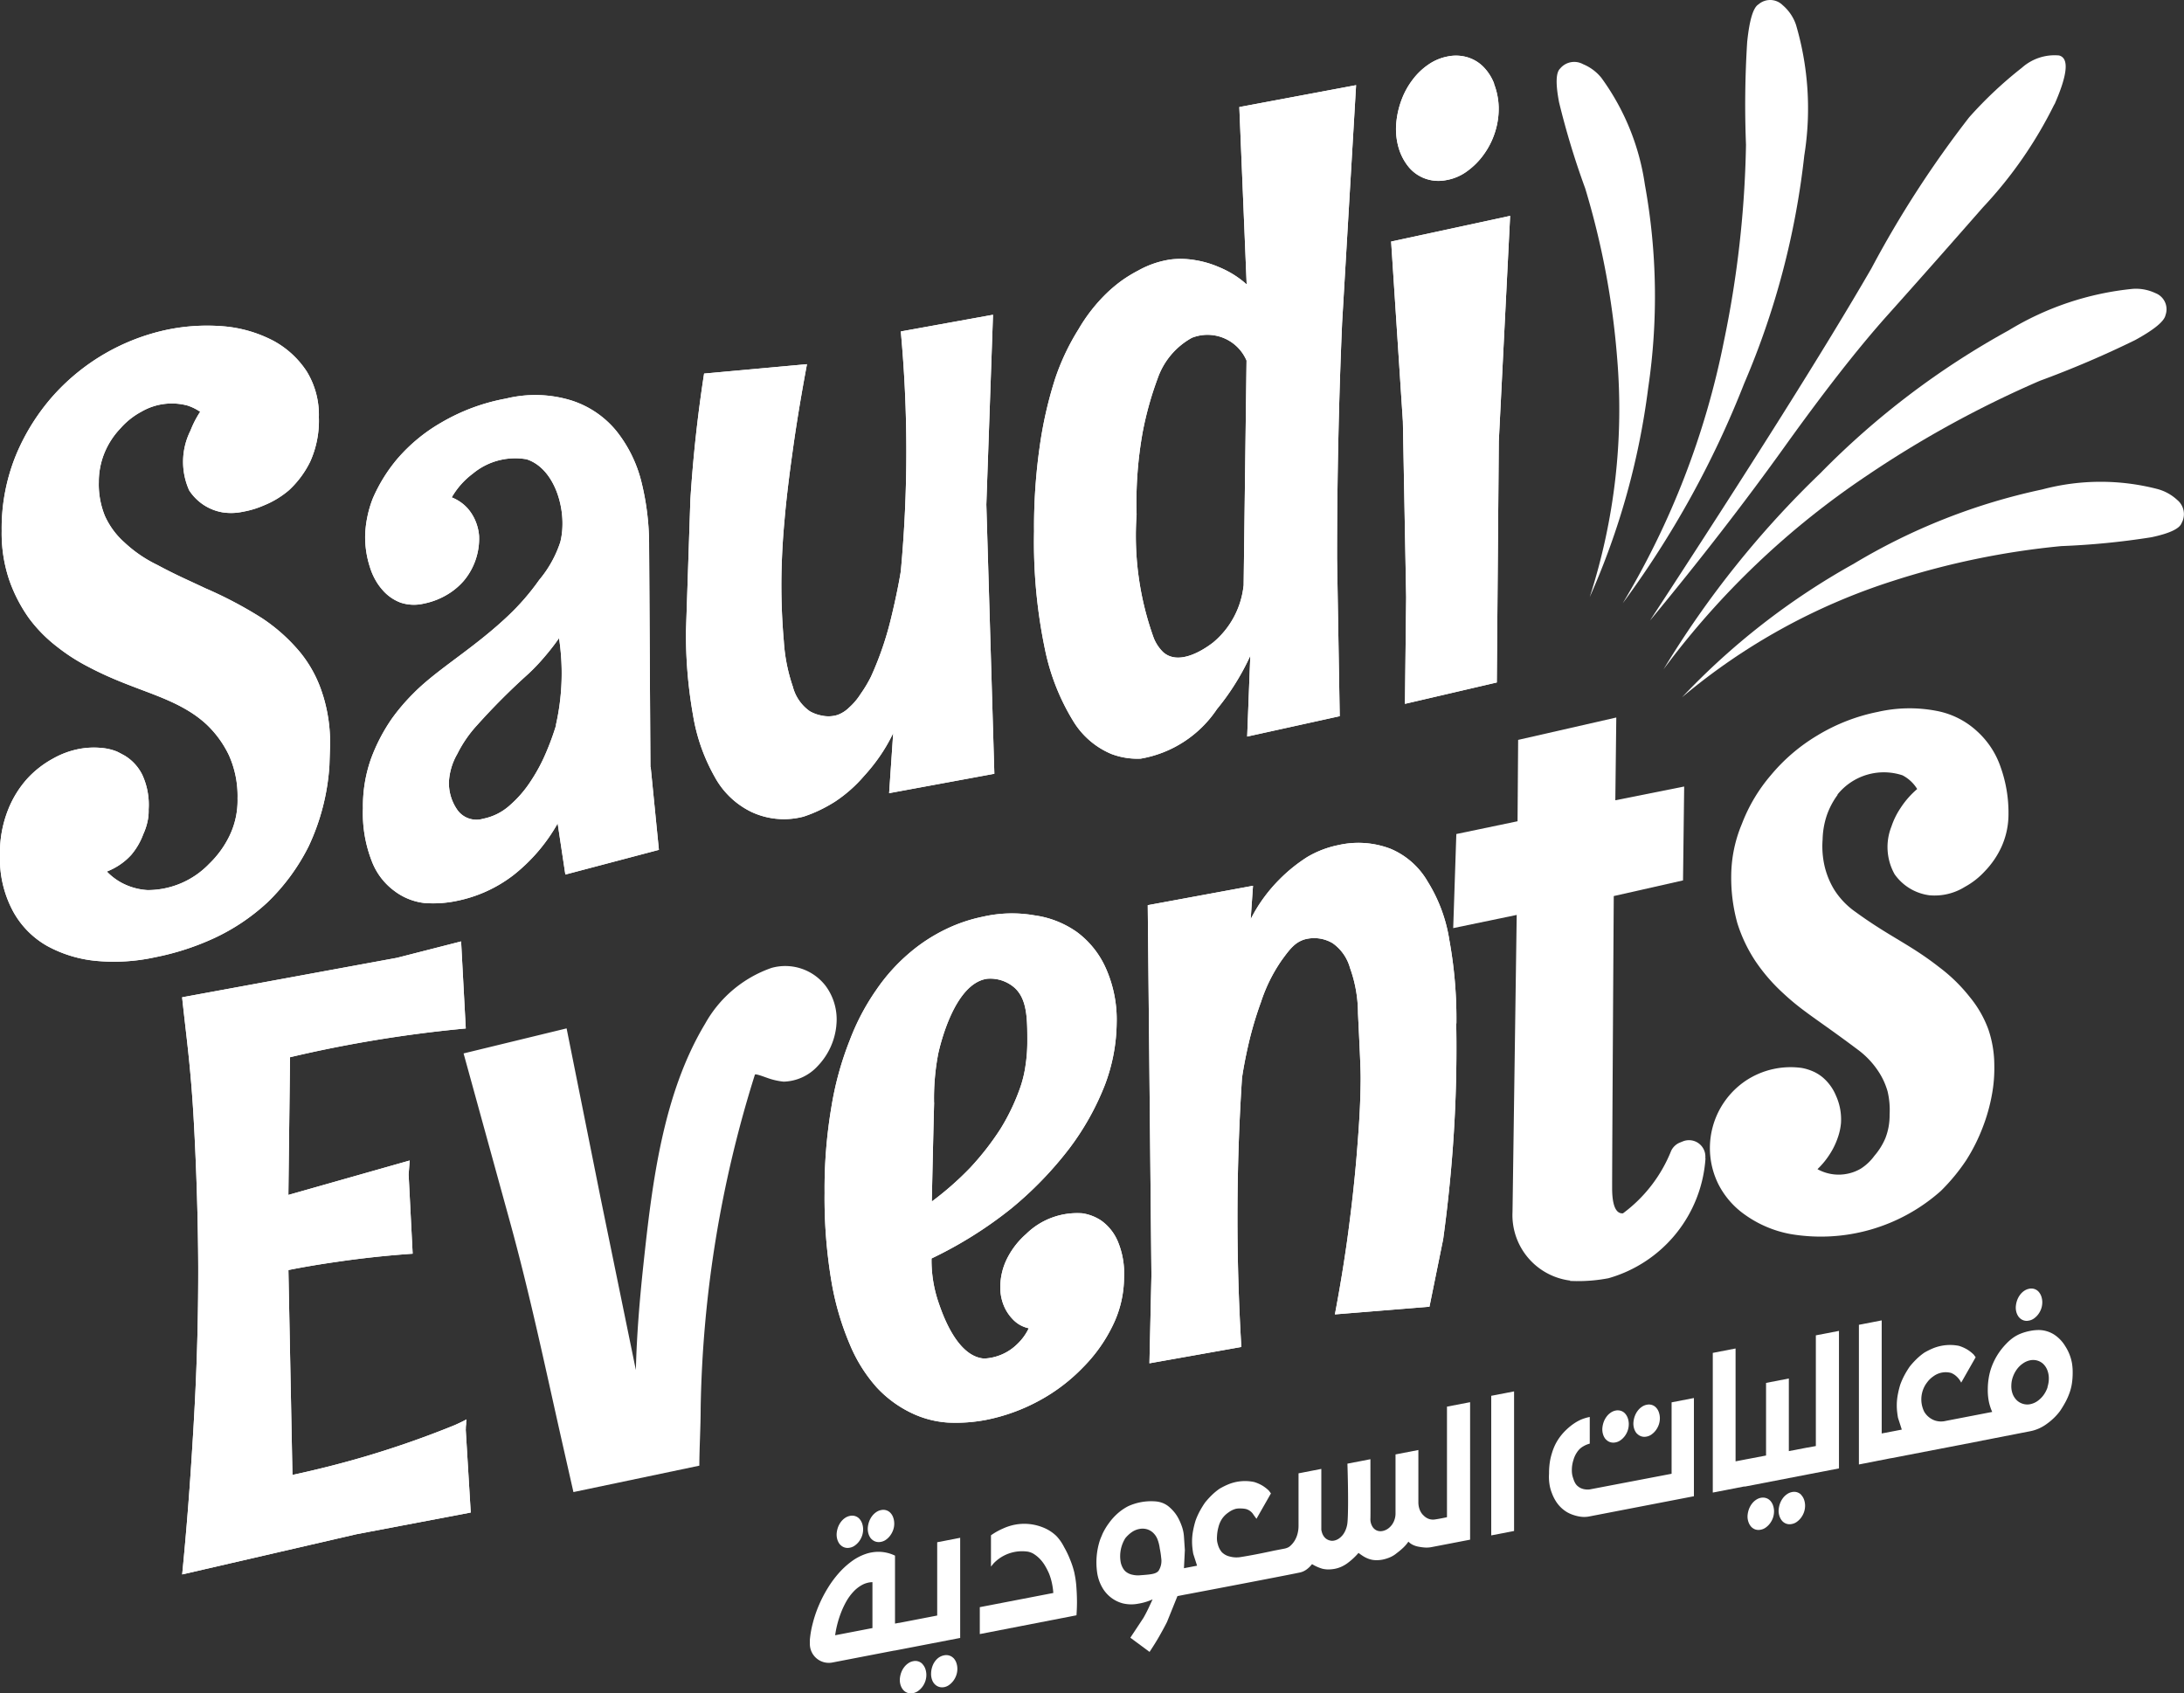 <svg xmlns="http://www.w3.org/2000/svg" width="69.782" height="54.106" viewBox="0 0 69.782 54.106">
  <rect x="0" y="0" width="69.782" height="54.106" fill="#333333" stroke="none"/>
  <g id="Layer_1" data-name="Layer 1" transform="translate(-0.01 0.002)">
    <g id="Group_8856" data-name="Group 8856" transform="translate(0.01 -0.002)">
      <g id="Group_8855" data-name="Group 8855" transform="translate(0 0)">
        <g id="Group_8854" data-name="Group 8854" transform="translate(25.876 41.169)">
          <path id="Path_23961" data-name="Path 23961" d="M195.552,354.959a.323.323,0,0,0,.137.092.317.317,0,0,0,.168.01.386.386,0,0,0,.168-.071.613.613,0,0,0,.14-.139.661.661,0,0,0,.093-.183.637.637,0,0,0,.03-.209.591.591,0,0,0-.038-.191.447.447,0,0,0-.09-.141.316.316,0,0,0-.293-.083.429.429,0,0,0-.157.066.547.547,0,0,0-.129.123.668.668,0,0,0-.092.165.762.762,0,0,0-.045.191.541.541,0,0,0,.021.213.453.453,0,0,0,.086.159h0Z" transform="translate(-194.586 -346.777)" fill="#fff"/>
          <path id="Path_23962" data-name="Path 23962" d="M202.821,353.616a.324.324,0,0,0,.137.092.333.333,0,0,0,.168.011.4.4,0,0,0,.17-.071.589.589,0,0,0,.139-.14.66.66,0,0,0,.093-.183.6.6,0,0,0,.03-.209.588.588,0,0,0-.038-.191.4.4,0,0,0-.09-.14.315.315,0,0,0-.131-.078.319.319,0,0,0-.161-.005.411.411,0,0,0-.157.067.549.549,0,0,0-.129.123.665.665,0,0,0-.092.166.768.768,0,0,0-.045.191.542.542,0,0,0,.021.213.452.452,0,0,0,.086.159h0Z" transform="translate(-200.862 -345.621)" fill="#fff"/>
          <path id="Path_23963" data-name="Path 23963" d="M218.218,386.723a.307.307,0,0,0-.131-.078.337.337,0,0,0-.161-.007.446.446,0,0,0-.226.115.593.593,0,0,0-.14.208.728.728,0,0,0-.052.249.555.555,0,0,0,.04.234.364.364,0,0,0,.135.165.329.329,0,0,0,.233.047.387.387,0,0,0,.168-.071.612.612,0,0,0,.14-.14.659.659,0,0,0,.093-.183.637.637,0,0,0,.03-.209.588.588,0,0,0-.038-.191.432.432,0,0,0-.09-.141h0Z" transform="translate(-213.634 -374.916)" fill="#fff"/>
          <path id="Path_23964" data-name="Path 23964" d="M210.919,388.085a.315.315,0,0,0-.131-.078.321.321,0,0,0-.161-.005.4.4,0,0,0-.157.067.548.548,0,0,0-.129.123.643.643,0,0,0-.092.165.763.763,0,0,0-.045.192.538.538,0,0,0,.021.213.452.452,0,0,0,.086.159.322.322,0,0,0,.137.092.332.332,0,0,0,.168.011.4.4,0,0,0,.17-.071.606.606,0,0,0,.14-.138.661.661,0,0,0,.093-.183.629.629,0,0,0,.03-.209.591.591,0,0,0-.038-.192.433.433,0,0,0-.09-.141h0Z" transform="translate(-207.327 -376.092)" fill="#fff"/>
          <path id="Path_23965" data-name="Path 23965" d="M193.258,361.723l-1.232.238a.184.184,0,0,1,.038-.01l-.153.029v-2.171a1.229,1.229,0,0,0-.49-.122,1.282,1.282,0,0,0-.475.078,1.685,1.685,0,0,0-.443.243,2.628,2.628,0,0,0-.4.373,3.371,3.371,0,0,0-.343.469,4.082,4.082,0,0,0-.276.532,3.85,3.85,0,0,0-.194.562,3.206,3.206,0,0,0-.1.555v.131a.605.605,0,0,0,.718.594l1.97-.38a.248.248,0,0,0,.041-.005l2.074-.4v-3.2l-.734.142v2.342Zm-2.067.4-1.193.23a3.142,3.142,0,0,1,.072-.362,3.206,3.206,0,0,1,.123-.379,2.787,2.787,0,0,1,.172-.358,1.648,1.648,0,0,1,.224-.3,1.091,1.091,0,0,1,.275-.212.735.735,0,0,1,.326-.086v1.47Z" transform="translate(-189.19 -351.272)" fill="#fff"/>
          <path id="Path_23966" data-name="Path 23966" d="M231.917,357.57a2.746,2.746,0,0,0-.142-.443,2.909,2.909,0,0,0-.192-.4,1.463,1.463,0,0,0-.25-.358,1.328,1.328,0,0,0-.457-.282,1.6,1.6,0,0,0-.889-.07,1.71,1.71,0,0,0-.367.123,2.1,2.1,0,0,0-.373.211v1l.086-.105a1.311,1.311,0,0,1,.161-.141,1.264,1.264,0,0,1,.94-.23.659.659,0,0,1,.126.042.484.484,0,0,1,.064.036,1.075,1.075,0,0,1,.166.133,1.164,1.164,0,0,1,.178.227,2.131,2.131,0,0,1,.134.26,1.89,1.89,0,0,1,.09.294,2.211,2.211,0,0,1,.047.327l-2.349.453v.86l3.089-.6c.008-.111.015-.247.016-.4,0-.233-.012-.406-.016-.456a3.037,3.037,0,0,0-.064-.483h0Z" transform="translate(-223.46 -348.464)" fill="#fff"/>
          <path id="Path_23967" data-name="Path 23967" d="M267.306,331.224c-.1.022-.2.041-.3.059l-.079.012a.4.4,0,0,1-.211-.018.447.447,0,0,1-.161-.107.441.441,0,0,1-.07-.081.567.567,0,0,1-.055-.105.669.669,0,0,1-.042-.241v-1.665l-.73.141v1.894a.621.621,0,0,1-.064.269.554.554,0,0,1-.148.187.455.455,0,0,1-.189.094.326.326,0,0,1-.189-.01.307.307,0,0,1-.148-.127.452.452,0,0,1-.064-.26c.005-.2,0-.915,0-1.894l-.735.142c.031.96.025,1.67,0,1.894a.8.8,0,0,1-.094.3.579.579,0,0,1-.179.2.415.415,0,0,1-.15.064.349.349,0,0,1-.07.007.344.344,0,0,1-.217-.09.413.413,0,0,1-.092-.142.59.59,0,0,1-.022-.074.279.279,0,0,1-.01-.051v-1.94l-.728.141c0,.852,0,1.475,0,1.665a.978.978,0,0,1-.029.254.83.83,0,0,1-.092.228.765.765,0,0,1-.134.164.317.317,0,0,1-.086.06.487.487,0,0,1-.075.027l-.034.008-.328.063c-.074.016-.613.135-1.063.205a.813.813,0,0,1-.352-.015.521.521,0,0,1-.259-.141.627.627,0,0,1-.127-.252.6.6,0,0,1-.026-.127.727.727,0,0,1,0-.122,1.31,1.31,0,0,1,.045-.294.856.856,0,0,1,.124-.282.791.791,0,0,1,.2-.193.684.684,0,0,1,.233-.114.641.641,0,0,1,.081-.011.7.7,0,0,1,.086,0,.777.777,0,0,1,.163.019.42.42,0,0,1,.137.071.4.4,0,0,1,.1.114l.092.126.462-.811-.062-.085a1.164,1.164,0,0,0-.215-.167,1.224,1.224,0,0,0-.257-.112,1.409,1.409,0,0,0-.837.078,2.34,2.34,0,0,0-.269.135,1.929,1.929,0,0,0-.253.209,2.689,2.689,0,0,0-.213.235,2.974,2.974,0,0,0-.17.278,2.217,2.217,0,0,0-.133.3,2.946,2.946,0,0,0-.082.339,1.88,1.88,0,0,0-.029.327,1.95,1.95,0,0,0,.011.2c.007.066.016.129.027.192l.122.38-.185.036-.042.008-.1.019-.092.018.029-.579-.029-.434a1.222,1.222,0,0,0-.059-.3,1.924,1.924,0,0,0-.108-.26,1.2,1.2,0,0,0-.127-.2,1.333,1.333,0,0,0-.153-.163.8.8,0,0,0-.1-.079.852.852,0,0,0-.1-.055.787.787,0,0,0-.249-.064,1.767,1.767,0,0,0-.885.152,1.646,1.646,0,0,0-.345.238,1.854,1.854,0,0,0-.269.3,2,2,0,0,0-.216.365c0,.01-.045.1-.079.2a2.3,2.3,0,0,0-.086,1,1.339,1.339,0,0,0,.209.565,1.107,1.107,0,0,0,.189.213,1.06,1.06,0,0,0,.42.223,1.163,1.163,0,0,0,.514.008c.01,0,.041-.007.085-.016a1.758,1.758,0,0,0,.357-.119c-.041.09-.086.187-.135.29s-.1.2-.156.3l-.42.635.614.454c.112-.17.215-.332.305-.49s.175-.312.252-.465l.334-.828.28-.055h.006c2-.379,3.455-.661,3.6-.694a.563.563,0,0,0,.237-.1.831.831,0,0,0,.1-.085,1.169,1.169,0,0,0,.078-.088,1.211,1.211,0,0,0,.161.085,1.333,1.333,0,0,0,.168.062.824.824,0,0,0,.187.023,1.166,1.166,0,0,0,.2-.018.988.988,0,0,0,.211-.064,1.136,1.136,0,0,0,.2-.115,2.107,2.107,0,0,0,.357-.331c.055.041.108.078.161.111a.908.908,0,0,0,.183.085.713.713,0,0,0,.209.036,1.009,1.009,0,0,0,.206-.016,1.222,1.222,0,0,0,.243-.074.858.858,0,0,0,.22-.135,2.178,2.178,0,0,0,.2-.167,1.116,1.116,0,0,0,.172-.2.515.515,0,0,0,.148.105.69.69,0,0,0,.183.057,1.679,1.679,0,0,0,.2.026.844.844,0,0,0,.2-.012l.119-.023,1.122-.216V327.55l-.739.142v3.537Zm-9.216,1.711c-.089.109-.256.12-.591.145a.754.754,0,0,1-.243-.016.484.484,0,0,1-.234-.115.405.405,0,0,1-.071-.092.625.625,0,0,1-.079-.223,1.092,1.092,0,0,1,.153-.739.954.954,0,0,1,.093-.1.964.964,0,0,1,.107-.088.622.622,0,0,1,.265-.109.507.507,0,0,1,.233.014.488.488,0,0,1,.194.115.58.58,0,0,1,.134.2,1.257,1.257,0,0,1,.075.3,2.731,2.731,0,0,1,.045.3.588.588,0,0,1-.078.4h0Z" transform="translate(-246.945 -323.916)" fill="#fff"/>
          <path id="Path_23968" data-name="Path 23968" d="M348.36,329.631l.73-.141v-4.46l-.73.141Z" transform="translate(-326.589 -321.741)" fill="#fff"/>
          <path id="Path_23969" data-name="Path 23969" d="M374.412,330.366a.326.326,0,0,0,.135.092.335.335,0,0,0,.17.011.386.386,0,0,0,.168-.071.612.612,0,0,0,.14-.139.661.661,0,0,0,.093-.183.642.642,0,0,0,.03-.209.588.588,0,0,0-.038-.191.432.432,0,0,0-.09-.141.305.305,0,0,0-.131-.078.335.335,0,0,0-.161-.007.409.409,0,0,0-.157.067.547.547,0,0,0-.129.123.671.671,0,0,0-.092.166.766.766,0,0,0-.045.192.542.542,0,0,0,.021.213.444.444,0,0,0,.086.159h0Z" transform="translate(-348.982 -325.549)" fill="#fff"/>
          <path id="Path_23970" data-name="Path 23970" d="M381.672,329.008a.322.322,0,0,0,.137.092.318.318,0,0,0,.168.011.388.388,0,0,0,.168-.071.616.616,0,0,0,.14-.14.663.663,0,0,0,.093-.183.636.636,0,0,0,.03-.209.588.588,0,0,0-.038-.191.408.408,0,0,0-.09-.141.306.306,0,0,0-.131-.078.32.32,0,0,0-.161-.005.409.409,0,0,0-.157.067.545.545,0,0,0-.129.123.672.672,0,0,0-.092.165.77.77,0,0,0-.045.192.542.542,0,0,0,.02.213.453.453,0,0,0,.086.159h0Z" transform="translate(-355.249 -324.377)" fill="#fff"/>
          <path id="Path_23971" data-name="Path 23971" d="M365.757,329l-2.617.5a.557.557,0,0,1-.216-.016.442.442,0,0,1-.1-.041.478.478,0,0,1-.094-.072.378.378,0,0,1-.063-.089.652.652,0,0,1-.049-.119.9.9,0,0,1-.037-.13.827.827,0,0,1-.012-.16,1.035,1.035,0,0,1,.049-.308,1,1,0,0,1,.049-.135.81.81,0,0,1,.063-.111.625.625,0,0,1,.086-.107.534.534,0,0,1,.109-.083.791.791,0,0,1,.216-.092v-.852a1.456,1.456,0,0,0-.264.078,1.405,1.405,0,0,0-.242.133,1.817,1.817,0,0,0-.227.183,1.7,1.7,0,0,0-.357.464,1.812,1.812,0,0,0-.119.3,1.933,1.933,0,0,0-.07.308,2.453,2.453,0,0,0-.022.346,1.541,1.541,0,0,0,.012.321,1.278,1.278,0,0,0,.079.3,1.34,1.34,0,0,0,.119.246,1.073,1.073,0,0,0,.357.358,1.055,1.055,0,0,0,.227.1,1.2,1.2,0,0,0,.242.053.838.838,0,0,0,.264-.014l3.329-.643V326.58l-.713.138V329Z" transform="translate(-338.222 -323.079)" fill="#fff"/>
          <path id="Path_23972" data-name="Path 23972" d="M408.949,349.933a.305.305,0,0,0-.131-.078.336.336,0,0,0-.161-.007.41.41,0,0,0-.157.067.549.549,0,0,0-.129.123.667.667,0,0,0-.092.165.767.767,0,0,0-.045.191.517.517,0,0,0,.022.213.439.439,0,0,0,.086.159.326.326,0,0,0,.135.092.321.321,0,0,0,.17.01.388.388,0,0,0,.168-.071.611.611,0,0,0,.14-.14.659.659,0,0,0,.093-.183.641.641,0,0,0,.03-.209.586.586,0,0,0-.038-.191.43.43,0,0,0-.09-.141Z" transform="translate(-378.271 -343.159)" fill="#fff"/>
          <path id="Path_23973" data-name="Path 23973" d="M416.209,348.575a.306.306,0,0,0-.131-.078.32.32,0,0,0-.161-.005.41.41,0,0,0-.157.067.548.548,0,0,0-.129.123.675.675,0,0,0-.092.166.766.766,0,0,0-.045.191.516.516,0,0,0,.022.213.452.452,0,0,0,.086.159.322.322,0,0,0,.137.092.318.318,0,0,0,.168.01.386.386,0,0,0,.168-.071.614.614,0,0,0,.139-.139.666.666,0,0,0,.093-.183.636.636,0,0,0,.03-.209.588.588,0,0,0-.038-.191.432.432,0,0,0-.09-.141h0Z" transform="translate(-384.538 -341.986)" fill="#fff"/>
          <path id="Path_23974" data-name="Path 23974" d="M403.4,314.578l-.28.053a.178.178,0,0,1,.038-.01l-.626.12v-2.32l-.728.141v2.32l-.525.1-.122.023-.071.014-.256.049v-3.606l-.728.141v4.463l1-.194a.2.2,0,0,0,.038,0l2.013-.389.981-.189V310.9l-.739.142v3.537Z" transform="translate(-371.252 -309.544)" fill="#fff"/>
          <path id="Path_23975" data-name="Path 23975" d="M471,301.909a.323.323,0,0,0,.137.092.3.3,0,0,0,.168.01.4.4,0,0,0,.17-.071.612.612,0,0,0,.14-.14.661.661,0,0,0,.093-.183.642.642,0,0,0,.03-.209.589.589,0,0,0-.038-.191.447.447,0,0,0-.09-.141.316.316,0,0,0-.293-.083.427.427,0,0,0-.157.066.548.548,0,0,0-.129.123.67.67,0,0,0-.092.166.768.768,0,0,0-.045.191.538.538,0,0,0,.02.213.452.452,0,0,0,.086.159Z" transform="translate(-432.36 -300.983)" fill="#fff"/>
          <path id="Path_23976" data-name="Path 23976" d="M441.065,309.805a1.473,1.473,0,0,0-.213-.539,1.156,1.156,0,0,0-.36-.375.961.961,0,0,0-.3-.122.886.886,0,0,0-.186-.021,1.468,1.468,0,0,0-.28.029,1.661,1.661,0,0,0-.28.079,1.164,1.164,0,0,0-.26.138,1.486,1.486,0,0,0-.227.2,2.078,2.078,0,0,0-.487.807,1.979,1.979,0,0,0-.071.309,2.126,2.126,0,0,0-.025.326,1.841,1.841,0,0,0,.033.394,1.59,1.59,0,0,0,.108.335l-.309.06-1.176.227a.627.627,0,0,1-.352-.015.643.643,0,0,1-.334-.276.888.888,0,0,1,.092-.941.8.8,0,0,1,.2-.193.661.661,0,0,1,.564-.108.561.561,0,0,1,.194.13.638.638,0,0,1,.13.18l.462-.811-.062-.085a1.162,1.162,0,0,0-.215-.167,1.224,1.224,0,0,0-.257-.112,1.447,1.447,0,0,0-.568,0,1.472,1.472,0,0,0-.269.082,2.339,2.339,0,0,0-.269.135,1.943,1.943,0,0,0-.253.209,2.71,2.71,0,0,0-.213.235,2.986,2.986,0,0,0-.17.278,2.4,2.4,0,0,0-.133.3,2.944,2.944,0,0,0-.082.339,1.877,1.877,0,0,0-.029.327,1.908,1.908,0,0,0,.011.2c.007.064.016.129.027.191l.122.38-.327.063-.315.06V308.44l-.728.141v4.463l1.02-.2h.01l2.907-.561h-.01l1.54-.3a1.312,1.312,0,0,0,.535-.235,1.887,1.887,0,0,0,.228-.19,1.715,1.715,0,0,0,.2-.228c.057-.085.112-.175.164-.27a2.076,2.076,0,0,0,.134-.3,1.585,1.585,0,0,0,.079-.315,2.275,2.275,0,0,0,.023-.317,1.835,1.835,0,0,0-.023-.326h0Zm-.776.762a.925.925,0,0,1-.126.252.834.834,0,0,1-.189.191.608.608,0,0,1-.231.105.466.466,0,0,1-.238-.007.478.478,0,0,1-.2-.113.566.566,0,0,1-.133-.2.69.69,0,0,1-.044-.276.847.847,0,0,1,.052-.279.962.962,0,0,1,.13-.243.8.8,0,0,1,.19-.182.61.61,0,0,1,.231-.1.479.479,0,0,1,.23.01.466.466,0,0,1,.189.109.557.557,0,0,1,.127.194.714.714,0,0,1,.049.26.86.86,0,0,1-.044.282h0Z" transform="translate(-400.739 -307.42)" fill="#fff"/>
        </g>
        <path id="Path_23977" data-name="Path 23977" d="M407.911,114.369c.585-.123.91-.275.974-.458a.587.587,0,0,0-.142-.736,1.5,1.5,0,0,0-.626-.347,7.237,7.237,0,0,0-3.683.011,19.589,19.589,0,0,0-6.032,2.379,22.756,22.756,0,0,0-5.481,4.263,19.832,19.832,0,0,1,6.745-3.72,25.393,25.393,0,0,1,5.374-1.111,24.335,24.335,0,0,0,2.874-.282h0Z" transform="translate(-339.178 -97.201)" fill="#fff"/>
        <path id="Path_23978" data-name="Path 23978" d="M403.6,67.459a9.4,9.4,0,0,0-3.975,1.329,25.888,25.888,0,0,0-6.01,4.559,30.744,30.744,0,0,0-5.014,6.269,26.326,26.326,0,0,1,6.474-6.173,33.85,33.85,0,0,1,5.553-3.047,31.809,31.809,0,0,0,3.042-1.3q.913-.5.971-.8a.552.552,0,0,0-.323-.7,1.458,1.458,0,0,0-.717-.137h0Z" transform="translate(-335.449 -58.23)" fill="#fff"/>
        <path id="Path_23979" data-name="Path 23979" d="M384.62.779A1.427,1.427,0,0,0,384.2.165a.567.567,0,0,0-.776-.026q-.252.15-.36,1.2a32.063,32.063,0,0,0-.038,3.285,33.548,33.548,0,0,1-.71,6.3,26.2,26.2,0,0,1-3.228,8.349,30.651,30.651,0,0,0,3.879-7.02,25.574,25.574,0,0,0,1.922-7.289A9.464,9.464,0,0,0,384.62.778h0Z" transform="translate(-327.239 0.002)" fill="#fff"/>
        <path id="Path_23980" data-name="Path 23980" d="M398.351,14.386q.63-1.436.141-1.558a1.569,1.569,0,0,0-1.186.393,12.915,12.915,0,0,0-1.685,1.584,33.493,33.493,0,0,0-3.123,4.827q-2.158,3.732-7.078,11.256,2.4-2.9,4.3-5.552t3.285-4.2q1.389-1.551,3.057-3.455a13.546,13.546,0,0,0,2.281-3.29h0Z" transform="translate(-332.704 -11.056)" fill="#fff"/>
        <path id="Path_23981" data-name="Path 23981" d="M363.7,15.791a25.563,25.563,0,0,0,.837,2.757,25.609,25.609,0,0,1,1.019,5.407,19.544,19.544,0,0,1-.875,7.651,23.733,23.733,0,0,0,1.868-6.682,19.934,19.934,0,0,0-.105-6.493,7.65,7.65,0,0,0-1.392-3.418,1.477,1.477,0,0,0-.583-.434.585.585,0,0,0-.736.142q-.2.191-.033,1.068Z" transform="translate(-313.887 -12.528)" fill="#fff"/>
        <path id="Path_23982" data-name="Path 23982" d="M10.32,33.411a3.991,3.991,0,0,0-.7-1.324,5.588,5.588,0,0,0-1.249-1.122,13.03,13.03,0,0,0-1.8-.949c-.613-.29-.927-.419-1.537-.747a4.184,4.184,0,0,1-1.057-.726A2.5,2.5,0,0,1,3.36,27.7a2.673,2.673,0,0,1-.193-1.078,2.44,2.44,0,0,1,.193-.96,2.533,2.533,0,0,1,.5-.758,2.4,2.4,0,0,1,.673-.533A1.934,1.934,0,0,1,6,24.177a1.583,1.583,0,0,1,.406.2,3.177,3.177,0,0,0-.309.6,2.226,2.226,0,0,0-.042,1.911,1.609,1.609,0,0,0,.469.469,1.582,1.582,0,0,0,.609.235,1.8,1.8,0,0,0,.641-.022,2.924,2.924,0,0,0,.662-.2,2.912,2.912,0,0,0,.811-.491,3.114,3.114,0,0,0,.673-.907,3.181,3.181,0,0,0,.278-1.42,2.657,2.657,0,0,0-.386-1.462,2.946,2.946,0,0,0-1.067-.982,4.193,4.193,0,0,0-1.548-.458,6.311,6.311,0,0,0-1.847.105,6.772,6.772,0,0,0-3.607,2.071A6.778,6.778,0,0,0,.522,25.758a6.193,6.193,0,0,0-.458,2.424,4.651,4.651,0,0,0,.245,1.58,4.862,4.862,0,0,0,.631,1.216,4.618,4.618,0,0,0,.886.9,6.086,6.086,0,0,0,.992.64c1.351.717,2.432.884,3.378,1.521a3.591,3.591,0,0,1,.412.326,3.346,3.346,0,0,1,.715.982A3.179,3.179,0,0,1,7.6,36.73a2.6,2.6,0,0,1-.267,1.217,3.149,3.149,0,0,1-.641.875,2.726,2.726,0,0,1-1.967.838,2.011,2.011,0,0,1-.84-.239,1.9,1.9,0,0,1-.461-.354,2.114,2.114,0,0,0,.446-.239,2,2,0,0,0,.334-.294,2.2,2.2,0,0,0,.384-.661,1.937,1.937,0,0,0,.16-.544,1.681,1.681,0,0,0,.011-.246,2.287,2.287,0,0,0-.2-1.1,1.486,1.486,0,0,0-.566-.62c-.122-.067-.224-.12-.25-.131a1.693,1.693,0,0,0-.486-.114,2.519,2.519,0,0,0-.767.042,2.744,2.744,0,0,0-.789.3,3.183,3.183,0,0,0-.812.631A3.3,3.3,0,0,0,.266,37.1a3.7,3.7,0,0,0-.256,1.44,3.537,3.537,0,0,0,.416,1.795,2.825,2.825,0,0,0,1.09,1.109,4.048,4.048,0,0,0,1.591.48,6.134,6.134,0,0,0,1.856-.118A8.334,8.334,0,0,0,6.842,41.2a6.566,6.566,0,0,0,1.707-1.142,6.563,6.563,0,0,0,1.324-1.8,7.117,7.117,0,0,0,.662-2.573l.022-.662a5.124,5.124,0,0,0-.235-1.611Zm10.472,2.316-.042-7.046a8.367,8.367,0,0,0-.245-2.06,4.235,4.235,0,0,0-.812-1.644,3.057,3.057,0,0,0-1.42-.96,3.916,3.916,0,0,0-2.091-.063,6.325,6.325,0,0,0-2.071.767,5.4,5.4,0,0,0-1.4,1.153,5.1,5.1,0,0,0-.789,1.271,3.579,3.579,0,0,0-.183.633,3.328,3.328,0,0,0-.062.573,3.114,3.114,0,0,0,.15.981,2.054,2.054,0,0,0,.168.4,1.787,1.787,0,0,0,.227.326,1.42,1.42,0,0,0,.587.416,1.357,1.357,0,0,0,.737.033,2.36,2.36,0,0,0,.867-.361,2.157,2.157,0,0,0,.414-.367,2.1,2.1,0,0,0,.49-1.44,1.552,1.552,0,0,0-.118-.48,1.46,1.46,0,0,0-.256-.406,1.358,1.358,0,0,0-.5-.341,2.508,2.508,0,0,1,.673-.758,2.117,2.117,0,0,1,1.718-.46c.934.3,1.32,1.706,1.078,2.648a3.653,3.653,0,0,1-.672,1.206,7.616,7.616,0,0,1-1,1.153c-1,.945-2.016,1.557-2.766,2.231-.126.112-.219.207-.254.242a6.439,6.439,0,0,0-.684.8,5.721,5.721,0,0,0-.673,1.293,4.535,4.535,0,0,0-.256,1.58,4.2,4.2,0,0,0,.287,1.7,2.106,2.106,0,0,0,.715.938,1.956,1.956,0,0,0,.949.386,3.628,3.628,0,0,0,1.037-.064,4.381,4.381,0,0,0,1.815-.822,5.6,5.6,0,0,0,1.418-1.655l.246,1.633,2.989-.789L20.8,35.726Zm-3.011-1.345a8.392,8.392,0,0,1-.319.875,5.486,5.486,0,0,1-.491.918,3.663,3.663,0,0,1-.673.778,1.8,1.8,0,0,1-.855.428.749.749,0,0,1-.8-.256,1.494,1.494,0,0,1-.289-.929,1.994,1.994,0,0,1,.267-.886,3.965,3.965,0,0,1,.631-.918,21.5,21.5,0,0,1,1.654-1.655c.163-.153.331-.328.5-.528a7.105,7.105,0,0,0,.466-.6,7.464,7.464,0,0,1-.1,2.775Zm14,1.558-.256-8.6.213-6.063-2.946.533a41.563,41.563,0,0,1,0,7.664c-.047.3-.157.864-.3,1.451a10.354,10.354,0,0,1-.651,1.911,4.085,4.085,0,0,1-.331.554,2.04,2.04,0,0,1-.367.435,1.031,1.031,0,0,1-.371.238.977.977,0,0,1-.494.023,1.213,1.213,0,0,1-.393-.141,1.379,1.379,0,0,1-.544-.789,5.529,5.529,0,0,1-.287-1.451,20.6,20.6,0,0,1-.075-2.135c.015-.773.063-1.358.1-1.762.018-.207.077-.89.246-2.091.1-.74.253-1.711.469-2.861l-3.287.3q-.31,2-.438,4.024l-.14,4.175a14.615,14.615,0,0,0,.224,2.711,5.942,5.942,0,0,0,.693,1.975,2.648,2.648,0,0,0,1.174,1.122,2.455,2.455,0,0,0,1.665.149,4.194,4.194,0,0,0,.5-.2,4.7,4.7,0,0,0,.507-.28,4.463,4.463,0,0,0,.929-.822,5.881,5.881,0,0,0,.477-.594,5.338,5.338,0,0,0,.451-.773l-.13,1.92,3.363-.62Zm11.562-22-3.735.7.235,5.668a3.015,3.015,0,0,0-.451-.335,3.147,3.147,0,0,0-.435-.219,3.184,3.184,0,0,0-.769-.224,2.744,2.744,0,0,0-.756-.022,2.992,2.992,0,0,0-1.048.353,4.533,4.533,0,0,0-.52.315,4.676,4.676,0,0,0-.494.412,5.341,5.341,0,0,0-.9,1.153,7.382,7.382,0,0,0-.747,1.58,13.016,13.016,0,0,0-.491,2.156,18.171,18.171,0,0,0-.182,2.722,16.74,16.74,0,0,0,.353,3.79,7.1,7.1,0,0,0,.9,2.273,2.6,2.6,0,0,0,1.216,1.048,2.353,2.353,0,0,0,.937.15,3.681,3.681,0,0,0,2.436-1.581,7.6,7.6,0,0,0,.539-.741,7.73,7.73,0,0,0,.528-.966l-.1,2.582,2.957-.651-.085-5.039q0-3.777.161-7.526l.447-7.6Zm-3.6,16a2.738,2.738,0,0,1-.975,1.811c-.4.308-1.135.724-1.6.3a1.334,1.334,0,0,1-.294-.445,9.625,9.625,0,0,1-.548-3.949,12.733,12.733,0,0,1,.191-2.614,10.632,10.632,0,0,1,.481-1.73,2.369,2.369,0,0,1,1.094-1.3,1.358,1.358,0,0,1,1.747.726q-.047,3.595-.093,7.193Zm4.716-11,.375,5.743.105,5.615L44.9,33.709l2.935-.683.064-7.709.362-7.2-3.811.822ZM14.893,56.893c0-.042,0-.1.011-.171a.735.735,0,0,1,.011-.15c-.085.049-.211.109-.373.182-.851.347-1.8.687-2.829.993-.829.245-1.618.44-2.359.6L9.225,51.8c.5-.1,1.024-.187,1.57-.265.843-.123,1.644-.205,2.4-.257l-.129-2.529L13.1,48.3,9.224,49.4,9.277,45c.347-.082.7-.161,1.057-.235a41.325,41.325,0,0,1,4.558-.684L14.743,41.3l-2.05.524L5.829,43.085c.14,1.319.276,2.2.375,3.986.131,2.392.138,4.2.14,4.622.005,2.725-.127,4.8-.224,6.3-.093,1.427-.2,2.633-.289,3.533L11.4,60.241l3.651-.693-.161-2.659Zm20.818-6.04a1.553,1.553,0,0,0-.512-.631,1.476,1.476,0,0,0-.609-.235,2.329,2.329,0,0,0-1.795.663,2.587,2.587,0,0,0-.577.725,2.047,2.047,0,0,0-.245,1.057,1.509,1.509,0,0,0,.118.523,1.382,1.382,0,0,0,.267.406.992.992,0,0,0,.222.182,1.018,1.018,0,0,0,.3.118,1.691,1.691,0,0,1-.353.491,1.61,1.61,0,0,1-1.072.476c-.862-.062-1.324-1.4-1.457-1.789a4.16,4.16,0,0,1-.224-1.409,13.1,13.1,0,0,0,2.551-1.6,11.643,11.643,0,0,0,1.847-1.909,8.517,8.517,0,0,0,1.142-2.039,5.744,5.744,0,0,0,.375-1.966,4.036,4.036,0,0,0-.342-1.751A2.9,2.9,0,0,0,34.418,41a3.066,3.066,0,0,0-1.355-.533,4.157,4.157,0,0,0-1.643.042,5,5,0,0,0-1.186.4,5.4,5.4,0,0,0-1.163.758,5.9,5.9,0,0,0-1.057,1.174,7.361,7.361,0,0,0-.855,1.622,10.19,10.19,0,0,0-.587,2.145,15.584,15.584,0,0,0-.215,2.722,16.035,16.035,0,0,0,.215,2.808,8.918,8.918,0,0,0,.587,2.028,4.854,4.854,0,0,0,.866,1.387,3.686,3.686,0,0,0,1.078.8,3.17,3.17,0,0,0,1.185.32,5.116,5.116,0,0,0,1.227-.085,5.971,5.971,0,0,0,1.708-.62,5.732,5.732,0,0,0,1.4-1.068,4.959,4.959,0,0,0,.949-1.345,3.523,3.523,0,0,0,.353-1.517,2.65,2.65,0,0,0-.213-1.185Zm-5.857-4.4a7.567,7.567,0,0,1,.134-1.569c.053-.237.51-2.246,1.565-2.391a1.178,1.178,0,0,1,.871.285c.413.372.412,1.007.41,1.764a4.9,4.9,0,0,1-.053.693,3.731,3.731,0,0,1-.16.695,6.749,6.749,0,0,1-.641,1.355,8.786,8.786,0,0,1-.971,1.247,9.827,9.827,0,0,1-1.227,1.079c.018-.81.041-1.883.074-3.16Zm16.69-2.53a13.963,13.963,0,0,0-.224-2.659,4.978,4.978,0,0,0-.695-1.878,2.479,2.479,0,0,0-1.185-1.046,2.875,2.875,0,0,0-1.665-.118,3.174,3.174,0,0,0-1,.384,5.12,5.12,0,0,0-.886.715,5.011,5.011,0,0,0-.475.551,4.888,4.888,0,0,0-.443.718l.074-1.068-3.363.62L36.8,51.972l-.064,2.808,2.937-.522a68.551,68.551,0,0,1,.021-8.6c.105-.711.28-1.375.28-1.375.145-.553.285-.933.327-1.049a5.107,5.107,0,0,1,.662-1.335c.257-.353.419-.566.726-.662a1.157,1.157,0,0,1,.9.119,1.428,1.428,0,0,1,.555.789A4.288,4.288,0,0,1,43.4,43.6c.059,1.208.088,1.811.085,2.124-.008.863-.056,1.5-.107,2.156-.023.306-.094,1.193-.245,2.369-.1.807-.252,1.812-.471,2.968l3.021-.245.438-2.156c.077-.561.174-1.34.256-2.275a43.4,43.4,0,0,0,.161-4.622Zm1.205-30.033a1.571,1.571,0,0,0-.35-.542,1.2,1.2,0,0,0-.509-.3,1.288,1.288,0,0,0-.628-.023,1.605,1.605,0,0,0-.61.256,2.136,2.136,0,0,0-.5.477,2.481,2.481,0,0,0-.356.64,2.814,2.814,0,0,0-.172.74,2.146,2.146,0,0,0,.081.826,1.728,1.728,0,0,0,.335.616,1.226,1.226,0,0,0,.528.353,1.252,1.252,0,0,0,.654.041,1.566,1.566,0,0,0,.654-.276,2.322,2.322,0,0,0,.54-.539,2.5,2.5,0,0,0,.36-.711,2.452,2.452,0,0,0,.119-.81,2.226,2.226,0,0,0-.15-.743Z" transform="translate(-0.01 -11.219)" fill="#fff"/>
        <path id="Path_23983" data-name="Path 23983" d="M120.219,227.6a2.172,2.172,0,0,1-.594,1.286,1.531,1.531,0,0,1-1.09.5,2.174,2.174,0,0,1-.539-.126c-.041-.012-.346-.133-.378-.1a37.451,37.451,0,0,0-1.734,10.67c0,.609-.04,1.217-.042,1.826l-4.023.844-.39-1.722c-.521-2.313-1.009-4.631-1.639-6.916l-1.481-5.378,3.292-.8,1.085,5.416,1.128,5.5c.027-1.128.122-2.257.242-3.378.275-2.561.614-5.429,1.968-7.682a3.891,3.891,0,0,1,2.124-1.788,1.628,1.628,0,0,1,1.728.572,1.8,1.8,0,0,1,.342,1.277Z" transform="translate(-93.497 -194.825)" fill="#fff"/>
        <path id="Path_25019" data-name="Path 25019" d="M10.32,33.411a3.991,3.991,0,0,0-.7-1.324,5.588,5.588,0,0,0-1.249-1.122,13.03,13.03,0,0,0-1.8-.949c-.613-.29-.927-.419-1.537-.747a4.184,4.184,0,0,1-1.057-.726A2.5,2.5,0,0,1,3.36,27.7a2.673,2.673,0,0,1-.193-1.078,2.44,2.44,0,0,1,.193-.96,2.533,2.533,0,0,1,.5-.758,2.4,2.4,0,0,1,.673-.533A1.934,1.934,0,0,1,6,24.177a1.583,1.583,0,0,1,.406.2,3.177,3.177,0,0,0-.309.6,2.226,2.226,0,0,0-.042,1.911,1.609,1.609,0,0,0,.469.469,1.582,1.582,0,0,0,.609.235,1.8,1.8,0,0,0,.641-.022,2.924,2.924,0,0,0,.662-.2,2.912,2.912,0,0,0,.811-.491,3.114,3.114,0,0,0,.673-.907,3.181,3.181,0,0,0,.278-1.42,2.657,2.657,0,0,0-.386-1.462,2.946,2.946,0,0,0-1.067-.982,4.193,4.193,0,0,0-1.548-.458,6.311,6.311,0,0,0-1.847.105,6.772,6.772,0,0,0-3.607,2.071A6.778,6.778,0,0,0,.522,25.758a6.193,6.193,0,0,0-.458,2.424,4.651,4.651,0,0,0,.245,1.58,4.862,4.862,0,0,0,.631,1.216,4.618,4.618,0,0,0,.886.9,6.086,6.086,0,0,0,.992.64c1.351.717,2.432.884,3.378,1.521a3.591,3.591,0,0,1,.412.326,3.346,3.346,0,0,1,.715.982A3.179,3.179,0,0,1,7.6,36.73a2.6,2.6,0,0,1-.267,1.217,3.149,3.149,0,0,1-.641.875,2.726,2.726,0,0,1-1.967.838,2.011,2.011,0,0,1-.84-.239,1.9,1.9,0,0,1-.461-.354,2.114,2.114,0,0,0,.446-.239,2,2,0,0,0,.334-.294,2.2,2.2,0,0,0,.384-.661,1.937,1.937,0,0,0,.16-.544,1.681,1.681,0,0,0,.011-.246,2.287,2.287,0,0,0-.2-1.1,1.486,1.486,0,0,0-.566-.62c-.122-.067-.224-.12-.25-.131a1.693,1.693,0,0,0-.486-.114,2.519,2.519,0,0,0-.767.042,2.744,2.744,0,0,0-.789.3,3.183,3.183,0,0,0-.812.631A3.3,3.3,0,0,0,.266,37.1a3.7,3.7,0,0,0-.256,1.44,3.537,3.537,0,0,0,.416,1.795,2.825,2.825,0,0,0,1.09,1.109,4.048,4.048,0,0,0,1.591.48,6.134,6.134,0,0,0,1.856-.118A8.334,8.334,0,0,0,6.842,41.2a6.566,6.566,0,0,0,1.707-1.142,6.563,6.563,0,0,0,1.324-1.8,7.117,7.117,0,0,0,.662-2.573l.022-.662a5.124,5.124,0,0,0-.235-1.611Zm10.472,2.316-.042-7.046a8.367,8.367,0,0,0-.245-2.06,4.235,4.235,0,0,0-.812-1.644,3.057,3.057,0,0,0-1.42-.96,3.916,3.916,0,0,0-2.091-.063,6.325,6.325,0,0,0-2.071.767,5.4,5.4,0,0,0-1.4,1.153,5.1,5.1,0,0,0-.789,1.271,3.579,3.579,0,0,0-.183.633,3.328,3.328,0,0,0-.062.573,3.114,3.114,0,0,0,.15.981,2.054,2.054,0,0,0,.168.4,1.787,1.787,0,0,0,.227.326,1.42,1.42,0,0,0,.587.416,1.357,1.357,0,0,0,.737.033,2.36,2.36,0,0,0,.867-.361,2.157,2.157,0,0,0,.414-.367,2.1,2.1,0,0,0,.49-1.44,1.552,1.552,0,0,0-.118-.48,1.46,1.46,0,0,0-.256-.406,1.358,1.358,0,0,0-.5-.341,2.508,2.508,0,0,1,.673-.758,2.117,2.117,0,0,1,1.718-.46c.934.3,1.32,1.706,1.078,2.648a3.653,3.653,0,0,1-.672,1.206,7.616,7.616,0,0,1-1,1.153c-1,.945-2.016,1.557-2.766,2.231-.126.112-.219.207-.254.242a6.439,6.439,0,0,0-.684.8,5.721,5.721,0,0,0-.673,1.293,4.535,4.535,0,0,0-.256,1.58,4.2,4.2,0,0,0,.287,1.7,2.106,2.106,0,0,0,.715.938,1.956,1.956,0,0,0,.949.386,3.628,3.628,0,0,0,1.037-.064,4.381,4.381,0,0,0,1.815-.822,5.6,5.6,0,0,0,1.418-1.655l.246,1.633,2.989-.789L20.8,35.726Zm-3.011-1.345a8.392,8.392,0,0,1-.319.875,5.486,5.486,0,0,1-.491.918,3.663,3.663,0,0,1-.673.778,1.8,1.8,0,0,1-.855.428.749.749,0,0,1-.8-.256,1.494,1.494,0,0,1-.289-.929,1.994,1.994,0,0,1,.267-.886,3.965,3.965,0,0,1,.631-.918,21.5,21.5,0,0,1,1.654-1.655c.163-.153.331-.328.5-.528a7.105,7.105,0,0,0,.466-.6,7.464,7.464,0,0,1-.1,2.775Zm14,1.558-.256-8.6.213-6.063-2.946.533a41.563,41.563,0,0,1,0,7.664c-.047.3-.157.864-.3,1.451a10.354,10.354,0,0,1-.651,1.911,4.085,4.085,0,0,1-.331.554,2.04,2.04,0,0,1-.367.435,1.031,1.031,0,0,1-.371.238.977.977,0,0,1-.494.023,1.213,1.213,0,0,1-.393-.141,1.379,1.379,0,0,1-.544-.789,5.529,5.529,0,0,1-.287-1.451,20.6,20.6,0,0,1-.075-2.135c.015-.773.063-1.358.1-1.762.018-.207.077-.89.246-2.091.1-.74.253-1.711.469-2.861l-3.287.3q-.31,2-.438,4.024l-.14,4.175a14.615,14.615,0,0,0,.224,2.711,5.942,5.942,0,0,0,.693,1.975,2.648,2.648,0,0,0,1.174,1.122,2.455,2.455,0,0,0,1.665.149,4.194,4.194,0,0,0,.5-.2,4.7,4.7,0,0,0,.507-.28,4.463,4.463,0,0,0,.929-.822,5.881,5.881,0,0,0,.477-.594,5.338,5.338,0,0,0,.451-.773l-.13,1.92,3.363-.62Zm11.562-22-3.735.7.235,5.668a3.015,3.015,0,0,0-.451-.335,3.147,3.147,0,0,0-.435-.219,3.184,3.184,0,0,0-.769-.224,2.744,2.744,0,0,0-.756-.022,2.992,2.992,0,0,0-1.048.353,4.533,4.533,0,0,0-.52.315,4.676,4.676,0,0,0-.494.412,5.341,5.341,0,0,0-.9,1.153,7.382,7.382,0,0,0-.747,1.58,13.016,13.016,0,0,0-.491,2.156,18.171,18.171,0,0,0-.182,2.722,16.74,16.74,0,0,0,.353,3.79,7.1,7.1,0,0,0,.9,2.273,2.6,2.6,0,0,0,1.216,1.048,2.353,2.353,0,0,0,.937.15,3.681,3.681,0,0,0,2.436-1.581,7.6,7.6,0,0,0,.539-.741,7.73,7.73,0,0,0,.528-.966l-.1,2.582,2.957-.651-.085-5.039q0-3.777.161-7.526l.447-7.6Zm-3.6,16a2.738,2.738,0,0,1-.975,1.811c-.4.308-1.135.724-1.6.3a1.334,1.334,0,0,1-.294-.445,9.625,9.625,0,0,1-.548-3.949,12.733,12.733,0,0,1,.191-2.614,10.632,10.632,0,0,1,.481-1.73,2.369,2.369,0,0,1,1.094-1.3,1.358,1.358,0,0,1,1.747.726q-.047,3.595-.093,7.193Zm4.716-11,.375,5.743.105,5.615L44.9,33.709l2.935-.683.064-7.709.362-7.2-3.811.822ZM14.893,56.893c0-.042,0-.1.011-.171a.735.735,0,0,1,.011-.15c-.085.049-.211.109-.373.182-.851.347-1.8.687-2.829.993-.829.245-1.618.44-2.359.6L9.225,51.8c.5-.1,1.024-.187,1.57-.265.843-.123,1.644-.205,2.4-.257l-.129-2.529L13.1,48.3,9.224,49.4,9.277,45c.347-.082.7-.161,1.057-.235a41.325,41.325,0,0,1,4.558-.684L14.743,41.3l-2.05.524L5.829,43.085c.14,1.319.276,2.2.375,3.986.131,2.392.138,4.2.14,4.622.005,2.725-.127,4.8-.224,6.3-.093,1.427-.2,2.633-.289,3.533L11.4,60.241l3.651-.693-.161-2.659Zm20.818-6.04a1.553,1.553,0,0,0-.512-.631,1.476,1.476,0,0,0-.609-.235,2.329,2.329,0,0,0-1.795.663,2.587,2.587,0,0,0-.577.725,2.047,2.047,0,0,0-.245,1.057,1.509,1.509,0,0,0,.118.523,1.382,1.382,0,0,0,.267.406.992.992,0,0,0,.222.182,1.018,1.018,0,0,0,.3.118,1.691,1.691,0,0,1-.353.491,1.61,1.61,0,0,1-1.072.476c-.862-.062-1.324-1.4-1.457-1.789a4.16,4.16,0,0,1-.224-1.409,13.1,13.1,0,0,0,2.551-1.6,11.643,11.643,0,0,0,1.847-1.909,8.517,8.517,0,0,0,1.142-2.039,5.744,5.744,0,0,0,.375-1.966,4.036,4.036,0,0,0-.342-1.751A2.9,2.9,0,0,0,34.418,41a3.066,3.066,0,0,0-1.355-.533,4.157,4.157,0,0,0-1.643.042,5,5,0,0,0-1.186.4,5.4,5.4,0,0,0-1.163.758,5.9,5.9,0,0,0-1.057,1.174,7.361,7.361,0,0,0-.855,1.622,10.19,10.19,0,0,0-.587,2.145,15.584,15.584,0,0,0-.215,2.722,16.035,16.035,0,0,0,.215,2.808,8.918,8.918,0,0,0,.587,2.028,4.854,4.854,0,0,0,.866,1.387,3.686,3.686,0,0,0,1.078.8,3.17,3.17,0,0,0,1.185.32,5.116,5.116,0,0,0,1.227-.085,5.971,5.971,0,0,0,1.708-.62,5.732,5.732,0,0,0,1.4-1.068,4.959,4.959,0,0,0,.949-1.345,3.523,3.523,0,0,0,.353-1.517,2.65,2.65,0,0,0-.213-1.185Zm-5.857-4.4a7.567,7.567,0,0,1,.134-1.569c.053-.237.51-2.246,1.565-2.391a1.178,1.178,0,0,1,.871.285c.413.372.412,1.007.41,1.764a4.9,4.9,0,0,1-.053.693,3.731,3.731,0,0,1-.16.695,6.749,6.749,0,0,1-.641,1.355,8.786,8.786,0,0,1-.971,1.247,9.827,9.827,0,0,1-1.227,1.079c.018-.81.041-1.883.074-3.16Zm16.69-2.53a13.963,13.963,0,0,0-.224-2.659,4.978,4.978,0,0,0-.695-1.878,2.479,2.479,0,0,0-1.185-1.046,2.875,2.875,0,0,0-1.665-.118,3.174,3.174,0,0,0-1,.384,5.12,5.12,0,0,0-.886.715,5.011,5.011,0,0,0-.475.551,4.888,4.888,0,0,0-.443.718l.074-1.068-3.363.62L36.8,51.972l-.064,2.808,2.937-.522a68.551,68.551,0,0,1,.021-8.6c.105-.711.28-1.375.28-1.375.145-.553.285-.933.327-1.049a5.107,5.107,0,0,1,.662-1.335c.257-.353.419-.566.726-.662a1.157,1.157,0,0,1,.9.119,1.428,1.428,0,0,1,.555.789A4.288,4.288,0,0,1,43.4,43.6c.059,1.208.088,1.811.085,2.124-.008.863-.056,1.5-.107,2.156-.023.306-.094,1.193-.245,2.369-.1.807-.252,1.812-.471,2.968l3.021-.245.438-2.156c.077-.561.174-1.34.256-2.275a43.4,43.4,0,0,0,.161-4.622Zm1.205-30.033a1.571,1.571,0,0,0-.35-.542,1.2,1.2,0,0,0-.509-.3,1.288,1.288,0,0,0-.628-.023,1.605,1.605,0,0,0-.61.256,2.136,2.136,0,0,0-.5.477,2.481,2.481,0,0,0-.356.64,2.814,2.814,0,0,0-.172.74,2.146,2.146,0,0,0,.081.826,1.728,1.728,0,0,0,.335.616,1.226,1.226,0,0,0,.528.353,1.252,1.252,0,0,0,.654.041,1.566,1.566,0,0,0,.654-.276,2.322,2.322,0,0,0,.54-.539,2.5,2.5,0,0,0,.36-.711,2.452,2.452,0,0,0,.119-.81,2.226,2.226,0,0,0-.15-.743Z" transform="translate(-0.01 -11.22)" fill="#fff"/>
      </g>
      <path id="Path_23984" data-name="Path 23984" d="M347.566,181.707v.008a4.278,4.278,0,0,1-3.1,3.828,5.111,5.111,0,0,1-.947.092H343.5a2.109,2.109,0,0,1-2.1-2.212l.134-9.488-2.029.421.1-3.006,1.956-.408.019-2.6,3.136-.715-.031,2.644,2.2-.439-.037,3-2.213.5s-.052,8.111-.052,9.33c0,.691.186.823.347.807h0a4.612,4.612,0,0,0,1.536-1.99.527.527,0,0,1,.283-.271l.092-.037a.524.524,0,0,1,.719.539Z" transform="translate(-293.073 -144.701)" fill="#fff"/>
      <path id="Path_23985" data-name="Path 23985" d="M367.033,299.158c-.086,0-.175,0-.263-.007v-.011A2.056,2.056,0,0,0,367.033,299.158Z" transform="translate(-316.605 -258.223)" fill="#fff"/>
      <path id="Path_23986" data-name="Path 23986" d="M403.462,168.213a1.9,1.9,0,0,1,2.082-.62,1.2,1.2,0,0,1,.469.438,2.8,2.8,0,0,0-.533.609,2.441,2.441,0,0,0-.289.587,1.779,1.779,0,0,0,.1,1.526,1.613,1.613,0,0,0,1.111.673,1.826,1.826,0,0,0,1.131-.267,2.464,2.464,0,0,0,.64-.5,2.794,2.794,0,0,0,.533-.78,2.534,2.534,0,0,0,.224-1.046,4.334,4.334,0,0,0-.256-1.516,2.726,2.726,0,0,0-.747-1.131,2.616,2.616,0,0,0-1.291-.651,4.563,4.563,0,0,0-1.879.031,5.981,5.981,0,0,0-1.942.758,5.778,5.778,0,0,0-1.473,1.26,5.284,5.284,0,0,0-.929,1.558,4.35,4.35,0,0,0-.342,1.665,5.416,5.416,0,0,0,.193,1.5,4.788,4.788,0,0,0,.576,1.217,5.72,5.72,0,0,0,.907,1.046c.624.581,1.094.832,2.359,1.782a2.725,2.725,0,0,1,.662.693,2.285,2.285,0,0,1,.3.651,2.6,2.6,0,0,1,.064.736,2.1,2.1,0,0,1-.034.4,2.008,2.008,0,0,1-.1.352,2.119,2.119,0,0,1-.352.566,1.607,1.607,0,0,1-.427.406,1.354,1.354,0,0,1-.4.16,1.394,1.394,0,0,1-.992-.139,2.6,2.6,0,0,0,.427-.533,2.353,2.353,0,0,0,.224-.48,1.879,1.879,0,0,0,.1-.46,1.835,1.835,0,0,0-.16-.875,1.543,1.543,0,0,0-.427-.587,1.371,1.371,0,0,0-.261-.168,1.635,1.635,0,0,0-.4-.13,2.591,2.591,0,0,0-1.793.406,2.595,2.595,0,0,0-.875,3.31,2.671,2.671,0,0,0,.844.971,3.635,3.635,0,0,0,1.462.62,5.769,5.769,0,0,0,4.8-1.377,6.19,6.19,0,0,0,.811-.982,5.753,5.753,0,0,0,.534-1.067,5.687,5.687,0,0,0,.289-1.035,4.582,4.582,0,0,0,.075-.929,3.59,3.59,0,0,0-.191-1.153,3.534,3.534,0,0,0-.587-1.024,5.262,5.262,0,0,0-.982-.96c-.93-.729-1.588-.974-2.669-1.762a2.488,2.488,0,0,1-.693-.726,2.6,2.6,0,0,1-.3-.737,2.845,2.845,0,0,1-.064-.854,2.613,2.613,0,0,1,.129-.758,2.445,2.445,0,0,1,.353-.673h0Z" transform="translate(-344.756 -142.82)" fill="#fff"/>
    </g>
  </g>
</svg>
